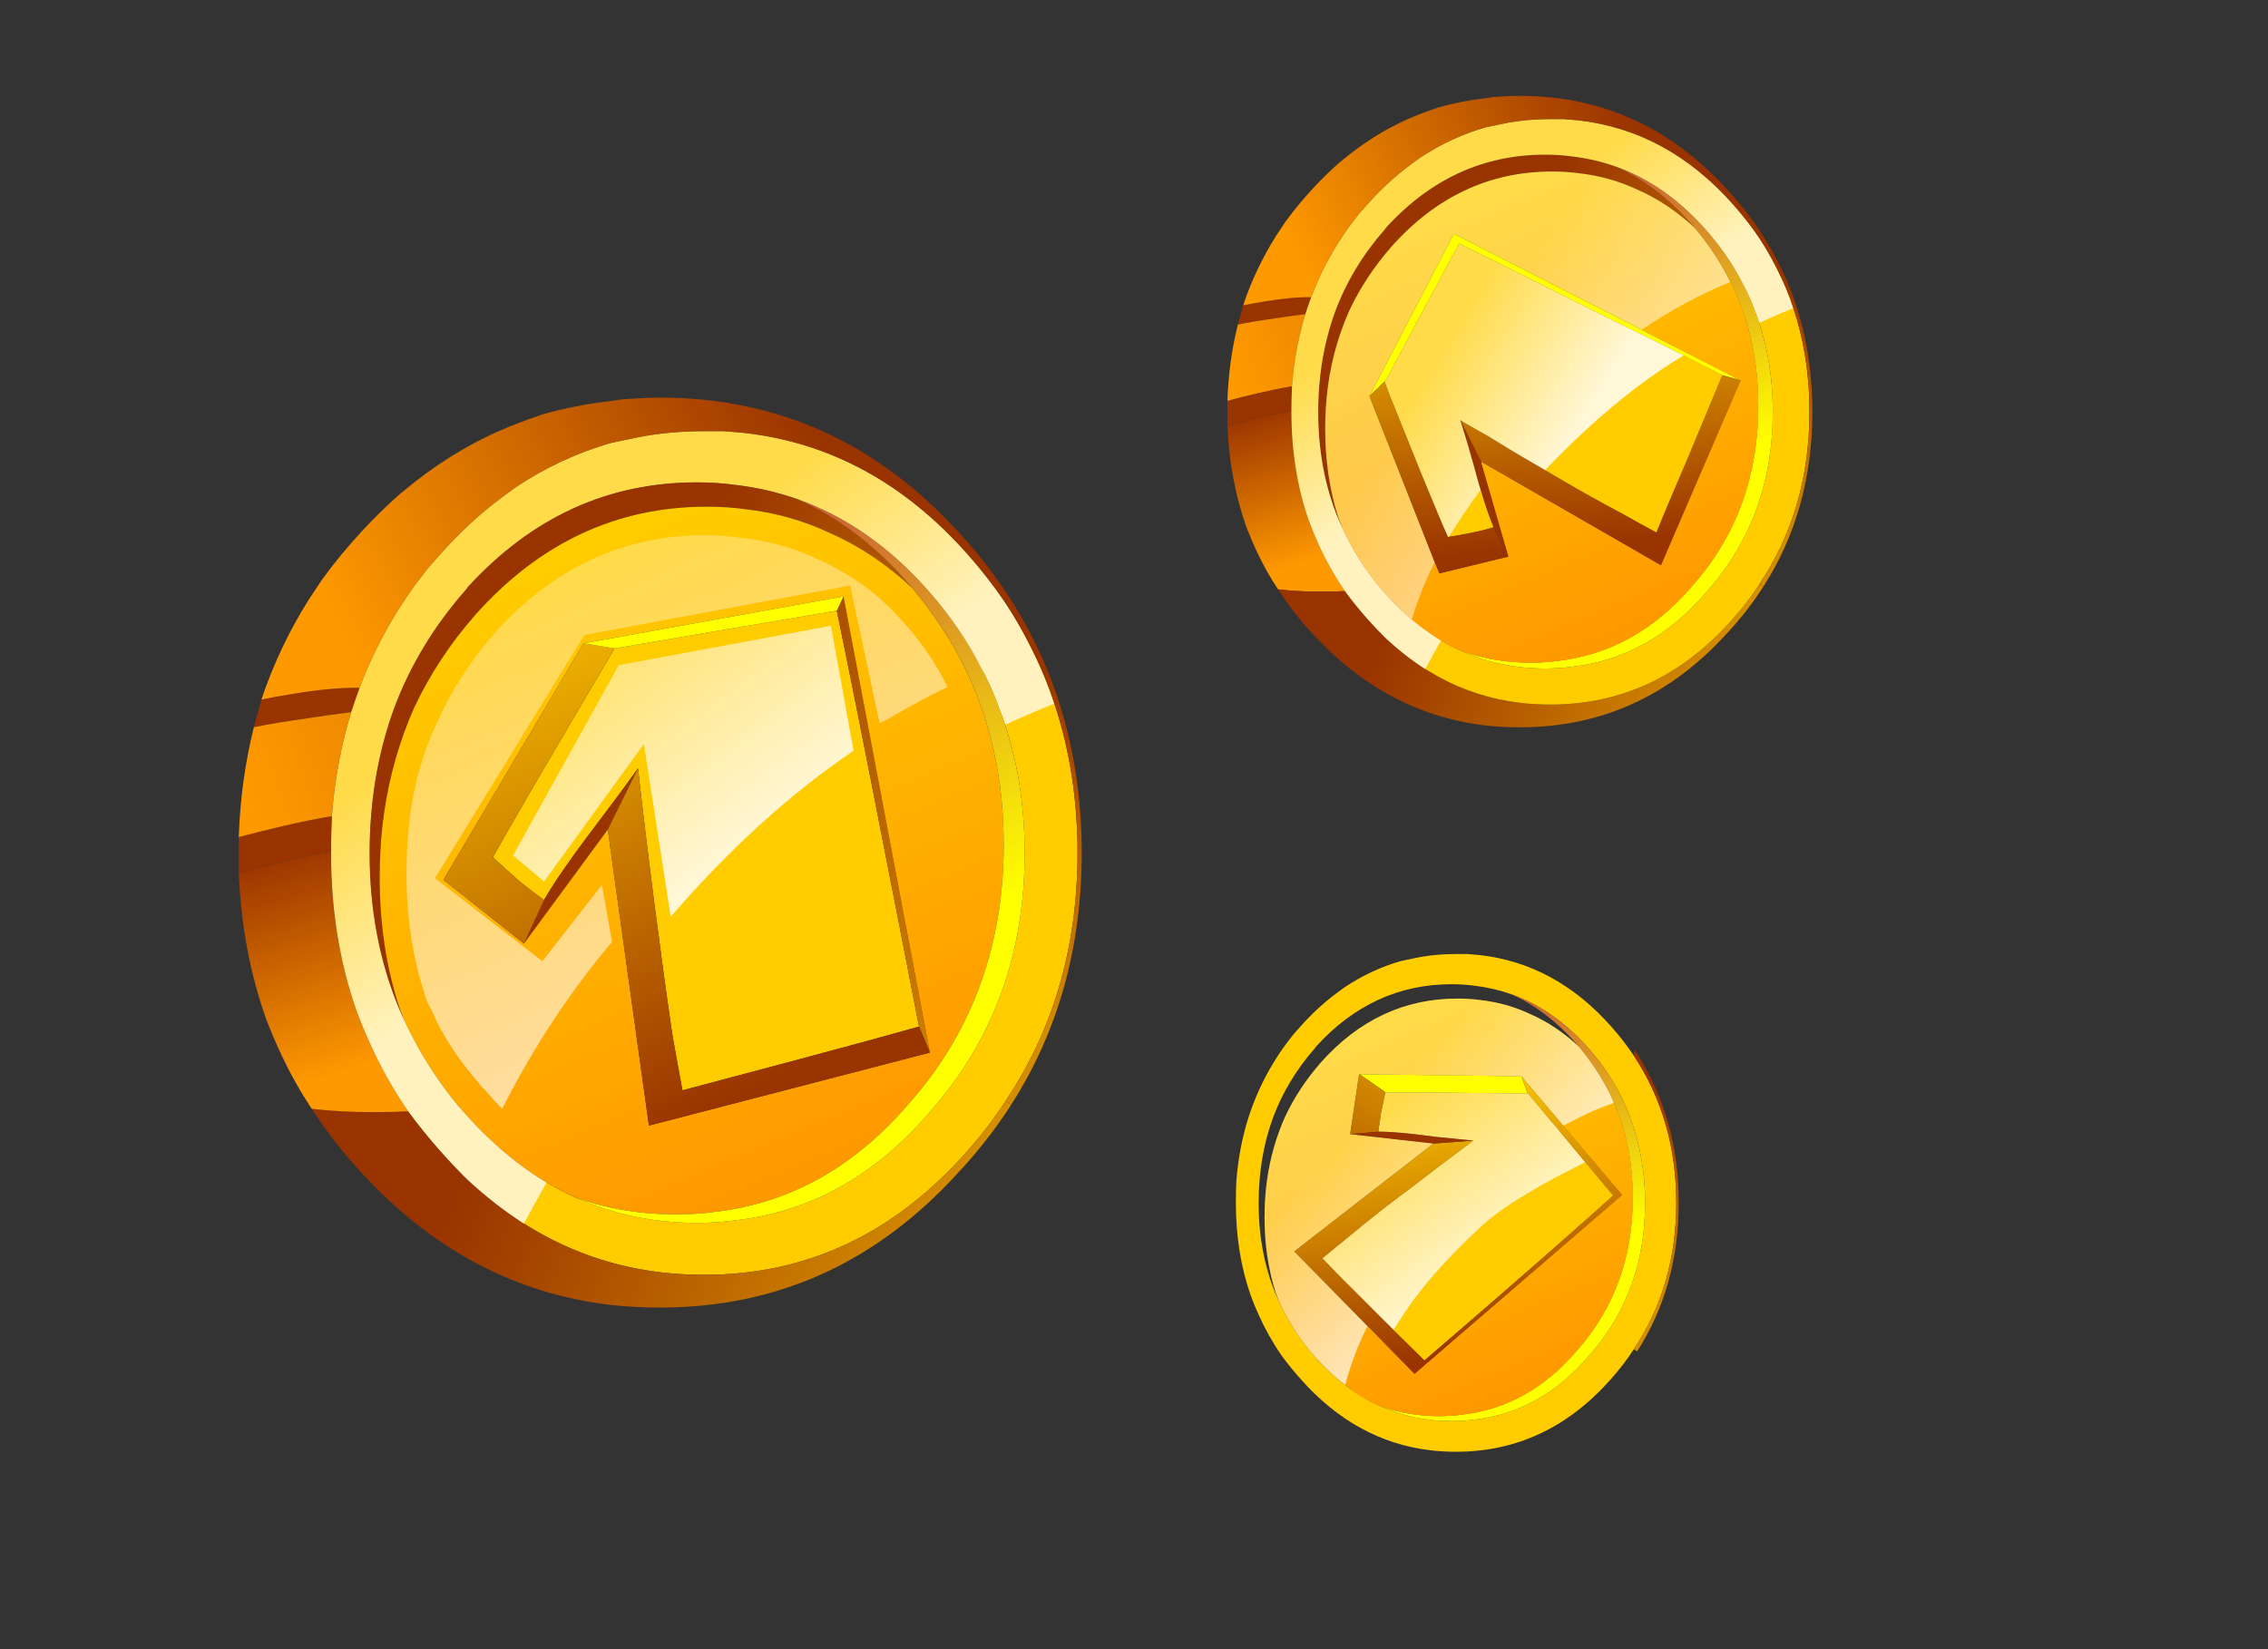 <svg height="400" preserveAspectRatio="none" viewBox="0 0 550 400" width="550" xmlns="http://www.w3.org/2000/svg" xmlns:xlink="http://www.w3.org/1999/xlink">
    <rect x="0" y="0" width="550" height="400" fill="#333333" stroke="none"/>
    <linearGradient id="lg1">
        <stop offset="0" stop-color="#930"/>
        <stop offset=".976" stop-color="#fc0"/>
    </linearGradient>
    <linearGradient id="Gradient_1" gradientUnits="userSpaceOnUse" spreadMethod="pad" x1="20.288" x2="66.112" xlink:href="#lg1" y1="27.975" y2="45.625"/>
    <linearGradient id="Gradient_2" gradientUnits="userSpaceOnUse" spreadMethod="pad" x1="19.462" x2="34.638" y1="9.713" y2="45.788">
        <stop offset="0" stop-color="#fc0"/>
        <stop offset=".992" stop-color="#f90"/>
    </linearGradient>
    <linearGradient id="Gradient_3" gradientUnits="userSpaceOnUse" spreadMethod="pad" x1="32.538" x2="17.262" xlink:href="#lg1" y1="40.462" y2="8.137"/>
    <linearGradient id="Gradient_4" gradientUnits="userSpaceOnUse" spreadMethod="pad" x1="23.788" x2="34.013" y1="11.988" y2="35.312">
        <stop offset="0" stop-color="#c63"/>
        <stop offset=".992" stop-color="#ff0"/>
    </linearGradient>
    <linearGradient id="lg2">
        <stop offset=".008" stop-color="#f90"/>
        <stop offset=".992" stop-color="#930"/>
    </linearGradient>
    <linearGradient id="Gradient_5" gradientUnits="userSpaceOnUse" spreadMethod="pad" x1="7.925" x2="36.075" xlink:href="#lg2" y1="18.562" y2="4.338"/>
    <linearGradient id="Gradient_6" gradientUnits="userSpaceOnUse" spreadMethod="pad" x1="6.1" x2="2.1" xlink:href="#lg2" y1="40.413" y2="26.988"/>
    <linearGradient id="Gradient_7" gradientUnits="userSpaceOnUse" spreadMethod="pad" x1=".85" x2="50.15" xlink:href="#lg2" y1="26.45" y2="9.15"/>
    <linearGradient id="Gradient_8" gradientUnits="userSpaceOnUse" spreadMethod="pad" x1="47.837" x2="47.962" y1="38.4" y2="15.3">
        <stop offset=".008" stop-color="#d48c00"/>
        <stop offset=".992" stop-color="#930"/>
    </linearGradient>
    <linearGradient id="lg3">
        <stop offset=".008" stop-color="#fff" stop-opacity=".286"/>
        <stop offset=".992" stop-color="#fff" stop-opacity=".749"/>
    </linearGradient>
    <linearGradient id="Gradient_9" gradientUnits="userSpaceOnUse" spreadMethod="pad" x1="19.462" x2="34.638" xlink:href="#lg3" y1="9.713" y2="45.788"/>
    <linearGradient id="Gradient_10" gradientUnits="userSpaceOnUse" spreadMethod="pad" x1="20.163" x2="28.137" xlink:href="#lg3" y1="13.525" y2="24.375"/>
    <linearGradient id="lg4">
        <stop offset=".008" stop-color="#fff" stop-opacity=".286"/>
        <stop offset=".984" stop-color="#fff" stop-opacity=".839"/>
    </linearGradient>
    <linearGradient id="Gradient_11" gradientUnits="userSpaceOnUse" spreadMethod="pad" x1="18.188" x2="30.113" xlink:href="#lg4" y1="10.838" y2="27.062"/>
    <linearGradient id="Gradient_12" gradientUnits="userSpaceOnUse" spreadMethod="pad" x1="23.575" x2="18.325" xlink:href="#lg1" y1="43.362" y2="15.137"/>
    <linearGradient id="Gradient_13" gradientUnits="userSpaceOnUse" spreadMethod="pad" x1="17.962" x2="38.337" xlink:href="#lg1" y1="37.587" y2="8.213"/>
    <linearGradient id="Gradient_14" gradientUnits="userSpaceOnUse" spreadMethod="pad" x1="22.675" x2="30.325" xlink:href="#lg1" y1="20.75" y2="69.25"/>
    <linearGradient id="Gradient_15" gradientUnits="userSpaceOnUse" spreadMethod="pad" x1="46.388" x2="58.312" xlink:href="#lg4" y1="-1.512" y2="14.713"/>
    <linearGradient id="Gradient_16" gradientUnits="userSpaceOnUse" spreadMethod="pad" x1="17.837" x2="33.663" xlink:href="#lg4" y1="19.125" y2="34.475"/>
    <linearGradient id="Gradient_17" gradientUnits="userSpaceOnUse" spreadMethod="pad" x1="33.212" x2="30.688" xlink:href="#lg1" y1="38.45" y2="11.25"/>
    <linearGradient id="Gradient_18" gradientUnits="userSpaceOnUse" spreadMethod="pad" x1="22.55" x2="64.55" xlink:href="#lg1" y1="34.212" y2="8.787"/>
    <linearGradient id="Gradient_19" gradientUnits="userSpaceOnUse" spreadMethod="pad" x1="17.45" x2="29.25" xlink:href="#lg4" y1="23.012" y2="30.188"/>
    <linearGradient id="Gradient_20" gradientUnits="userSpaceOnUse" spreadMethod="pad" x1="19.6" x2="43.5" xlink:href="#lg4" y1="21.4" y2="40.5"/>
    <g transform="matrix(4.068 0 0 4.068 57.9 96.45)">
        <g>
            <g id="S_mbolo_9_0_Layer1_0_FILL">
                <path d="m45.7 12.25q-1.001-1.489-2.25-2.9-5.656-6.396-13.35-7.25-.585-.044-1.2-.1-.557 0-1.15 0-1.35 0-2.6.15-.886.106-1.75.3-.593.113-1.2.25-3.007.858-5.7 2.65-.379.277-.75.55-1.969 1.446-3.75 3.45-.377.429-.75.85-.407.54-.8 1.05-2.049 2.846-3.25 6.05-.27.723-.5 1.45-.904 2.969-1.15 6.2-.048 1.071-.05 2.15v.05q0 5.042 1.5 9.35.374 1.016.8 1.95.964 2.153 2.3 4.1.89 1.208 1.9 2.35 5.6 6.35 13.15 7.25 1.25.15 2.6.15 9.2 0 15.7-7.4 1.264-1.418 2.25-2.95 4.3-6.407 4.3-14.8 0-8.417-4.3-14.9m-1.15 4.4q.46.945.8 1.9 1.5 3.978 1.5 8.6 0 8.85-5.4 15.15-.2.2-.35.4-4.85 5.6-11.5 6.35-1.1.15-2.3.15-3.85 0-7.2-1.5-3.6-1.609-6.6-5-.193-.218-.4-.45-1.581-1.902-2.7-4.05-.262-.481-.5-1-.199-.431-.4-.9-1.7-4.166-1.7-9.15 0-1.186.1-2.35.276-3.286 1.35-6.25 1.431-3.836 4.25-7.05.081-.091.15-.2 5.713-6.25 13.65-6.25 1.2 0 2.3.15 1.938.233 3.7.85 4.363 1.553 7.8 5.45 2.119 2.396 3.45 5.15m-21.55-1.8q-.35.05-.6.1-6.05 10.25-7.25 12.45.7.65 1.6 1.45.8.65 1.45 1.1.95-1.65 3.2-4.6 1.55-2.05 2.4-3.25.4 3.6 1 8.25.574 4.432 1.05 7.65.328 1.851.6 3.3 2.05-.55 6.95-1.85 4.5-1.2 7.15-1.95-1.067-5.522-1.95-10-1.949-10-2.95-14.8-8 1.35-12.65 2.15z" fill="#fc0"/>
                <path d="m35.2 8.05q2.649 1.156 4.95 3.3-.141-.168-.3-.35-2.934-3.328-6.55-4.95-1.762-.617-3.7-.85-1.1-.15-2.3-.15-7.937 0-13.65 6.25-.069.109-.15.2-2.819 3.214-4.25 7.05-1.074 2.964-1.35 6.25-.1 1.164-.1 2.35 0 4.984 1.7 9.15.201.469.4.9-.166-.437-.35-.9-1.15-3.57-1.15-7.7 0-1.925.25-3.75.472-3.351 1.8-6.35 1.387-2.969 3.65-5.55 5.75-6.45 13.8-6.45 1.2 0 2.3.15 2.65.3 5 1.4m-17 21.9-1.2 2.6 5-6.8 1.8-3.65q-.85 1.2-2.4 3.25-2.25 2.95-3.2 4.6m22.35 7.55.65 1.55-5.15-27.2-.4.85q1.001 4.8 2.95 14.8.883 4.478 1.95 10m-37.25-19.85q-1.11.176-1.95.35-.234.827-.45 1.65 1.281-.269 3.3-.55 1.267-.195 2.5-.35.23-.727.5-1.45-1.657-.024-3.9.35m2.2 9.45q.002-1.079.05-2.15-1.297.217-2.95.6-1.508.353-2.6.65 0 .473 0 .95 0 .621 0 1.2.681-.171 1.5-.4 2.368-.625 4-.85m40.2 14.85q-.986 1.532-2.25 2.95-6.5 7.4-15.7 7.4-1.35 0-2.6-.15-7.55-.9-13.15-7.25-1.01-1.142-1.9-2.35-1.0.05-2.05.05-2.035 0-3.7-.2 1.302 2.025 3 3.85 6.3 6.85 14.85 7.85 1.4.15 2.95.15 10.4 0 17.7-8 1.823-1.946 3.2-4.1-.169-.1-.35-.2z" fill="url(#Gradient_1)"/>
                <path d="m45.6 26.65q0-5.8-2.3-10.5-1.248-2.542-3.15-4.8-2.301-2.144-4.95-3.3-2.35-1.1-5-1.4-1.1-.15-2.3-.15-8.05 0-13.8 6.45-2.263 2.581-3.65 5.55-1.328 2.999-1.8 6.35-.25 1.825-.25 3.75 0 4.13 1.15 7.7.184.463.35.9.238.519.5 1 1.119 2.148 2.7 4.05.207.232.4.45 3 3.391 6.6 5 2.813 1 5.95 1 1.2 0 2.3-.15 6.65-.75 11.5-6.35.15-.2.35-.4 5.4-6.3 5.4-15.15m-25.05-12 15.5-2.8 5.15 27.2-16.75 4.35-2.45-17.65-5 6.8-4.8-3.8z" fill="url(#Gradient_2)"/>
                <path d="m41.2 39.05-.65-1.55q-2.65.75-7.15 1.95-4.9 1.3-6.95 1.85-.272-1.449-.6-3.3-.476-3.218-1.05-7.65-.6-4.65-1-8.25l-1.8 3.65 2.45 17.65zm-18.8-24.1-1.85-.3-8.35 14.1 4.8 3.8 1.2-2.6q-.65-.45-1.45-1.1-.9-.8-1.6-1.45 1.2-2.2 7.25-12.45z" fill="url(#Gradient_3)"/>
                <path d="m20.55 14.65 1.85.3q.25-.05.6-.1 4.65-.8 12.65-2.15l.4-.85z" fill="#ff0"/>
                <path d="m45.35 18.55q-.34-.955-.8-1.9-1.331-2.754-3.45-5.15-3.437-3.897-7.8-5.45 3.616 1.622 6.55 4.95.159.182.3.35 1.902 2.258 3.15 4.8 2.3 4.7 2.3 10.5 0 8.85-5.4 15.15-.2.2-.35.4-4.85 5.6-11.5 6.35-1.1.15-2.3.15-3.137 0-5.95-1 3.35 1.5 7.2 1.5 1.2 0 2.3-.15 6.65-.75 11.5-6.35.15-.2.35-.4 5.4-6.3 5.4-15.15 0-4.622-1.5-8.6z" fill="url(#Gradient_4)"/>
                <path d="m45.7 12.25q.057-.261.1-.55-1.282-1.958-2.95-3.75-7.3-7.95-17.7-7.95-.093 0-.2 0-.645.006-1.3.05-.385.026-.8.05-.321.053-.65.1-2.117.235-4.1.8-.834.282-1.65.6-3.208 1.251-6.05 3.5-.393.322-.8.65-1.159 1.023-2.25 2.2-1.286 1.391-2.35 2.85-.416.621-.8 1.2-1.791 2.84-2.85 6 .84-.174 1.95-.35 2.243-.374 3.9-.35 1.201-3.204 3.25-6.05.393-.51.8-1.05.373-.421.75-.85 1.781-2.004 3.75-3.45.371-.273.75-.55 2.693-1.792 5.7-2.65.607-.137 1.2-.25.864-.194 1.75-.3 1.25-.15 2.6-.15.593 0 1.15 0 .615.056 1.2.1 7.694.854 13.35 7.25 1.249 1.411 2.25 2.9z" fill="url(#Gradient_5)"/>
                <path d="m5.5 27.15v-.05q-1.632.225-4 .85-.819.229-1.5.4.196 4.681 1.65 8.75.423 1.085.9 2.1.79 1.679 1.8 3.2 1.665.2 3.7.2 1.05 0 2.05-.05-1.336-1.947-2.3-4.1-.426-.934-.8-1.95-1.5-4.308-1.5-9.35z" fill="url(#Gradient_6)"/>
                <path d="m6.7 18.75q-1.233.155-2.5.35-2.019.281-3.3.55-.783 3.132-.9 6.55 1.092-.297 2.6-.65 1.653-.383 2.95-.6.246-3.231 1.15-6.2z" fill="url(#Gradient_7)"/>
                <path d="m45.8 11.7q-.043.289-.1.55 4.3 6.483 4.3 14.9 0 8.393-4.3 14.8.181.1.35.2 4.2-6.56 4.2-15 0-8.715-4.45-15.45z" fill="url(#Gradient_8)"/>
            </g>
        </g>
        <g>
            <g id="S_mbolo_9_0_Layer0_0_FILL">
                <path d="m37.05 11.05q-.337-.211-.7-.45-.993-.611-1.9-1-2.15-1-4.55-1.25-1-.15-2.1-.15-7.35 0-12.6 5.9-2.05 2.35-3.3 5.1-1.3 2.7-1.7 5.8-.2 1.65-.2 3.4 0 3.8 1.05 7.05.1.4.3.8.25.45.45.95 1 1.95 2.5 3.65.15.25.35.4.52.607 1.05 1.15 2.819-5.54 6.55-9.95l-.6-3.4-3.55 4.55-6.4-4.95 8.9-14.5 15.85-2.95 1.75 8.2q.316-.135.6-.3 2.07-1.201 3.45-1.85-.993-1.995-2.4-3.6-1.364-1.595-2.8-2.6z" fill="url(#Gradient_9)"/>
                <path d="m45.7 12.25q-1.001-1.489-2.25-2.9-5.656-6.396-13.35-7.25-.585-.044-1.2-.1-.557 0-1.15 0-1.35 0-2.6.15-.886.106-1.75.3-.593.113-1.2.25-3.007.858-5.7 2.65-.379.277-.75.55-1.969 1.446-3.75 3.45-.377.429-.75.85-.407.54-.8 1.05-2.049 2.846-3.25 6.05-.27.723-.5 1.45-.904 2.969-1.15 6.2-.048 1.071-.05 2.15v.05q0 5.042 1.5 9.35.374 1.016.8 1.95.964 2.153 2.3 4.1.89 1.208 1.9 2.35.822.932 1.65 1.75 1.632 1.498 3.35 2.6.605-1.145 1.35-2.45-1.833-1.098-3.5-2.7-.696-.66-1.35-1.4-.193-.218-.4-.45-1.581-1.902-2.7-4.05-.262-.481-.5-1-.199-.431-.4-.9-1.7-4.166-1.7-9.15 0-1.186.1-2.35.276-3.286 1.35-6.25 1.431-3.836 4.25-7.05.081-.091.15-.2 5.713-6.25 13.65-6.25 1.2 0 2.3.15 1.938.233 3.7.85 4.363 1.553 7.8 5.45 1.951 2.205 3.2 4.7.144.231.25.45.46.945.8 1.9.2.495.35.95 1.463-.678 2.9-1.25-.531-1.659-1.35-3.25-.667-1.399-1.55-2.75z" fill="url(#Gradient_10)"/>
                <path d="m36.65 21.05-1.35-7.45-12.65 2.35-6.3 11.35 1.85 1.55 5.95-8.2 1.6 10.3q5.206-6.037 10.9-9.9z" fill="url(#Gradient_11)"/>
            </g>
        </g>
    </g>
    <g transform="matrix(2.4 0 0 2.4 286.5 226.6)">
        <g>
            <g id="Copia_de_S_mbolo_9_0_Layer1_0_FILL">
                <path d="m5.5 27.15v-.05q-1.632.225-4 .85-.819.229-1.5.4.196 4.681 1.65 8.75.423 1.085.9 2.1.79 1.679 1.8 3.2 1.665.2 3.7.2 1.05 0 2.05-.05-1.336-1.947-2.3-4.1-.426-.934-.8-1.95-1.5-4.308-1.5-9.35z" fill="url(#Gradient_6)"/>
                <path d="m5.5 27.1q.002-1.079.05-2.15-1.297.217-2.95.6-1.508.353-2.6.65 0 .473 0 .95 0 .621 0 1.2.681-.171 1.5-.4 2.368-.625 4-.85m-1.3-8q1.267-.195 2.5-.35.23-.727.5-1.45-1.657-.024-3.9.35-1.11.176-1.95.35-.234.827-.45 1.65 1.281-.269 3.3-.55m41.85 23.05q-.169-.1-.35-.2-.986 1.532-2.25 2.95-6.5 7.4-15.7 7.4-1.35 0-2.6-.15-7.55-.9-13.15-7.25-1.01-1.142-1.9-2.35-1.0.05-2.05.05-2.035 0-3.7-.2 1.302 2.025 3 3.85 6.3 6.85 14.85 7.85 1.4.15 2.95.15 10.4 0 17.7-8 1.823-1.946 3.2-4.1m-5.9-30.8q-.141-.168-.3-.35-2.934-3.328-6.55-4.95-1.762-.617-3.7-.85-1.1-.15-2.3-.15-7.937 0-13.65 6.25-.069.109-.15.2-2.819 3.214-4.25 7.05-1.074 2.964-1.35 6.25-.1 1.164-.1 2.35 0 4.984 1.7 9.15.201.469.4.9-.166-.437-.35-.9-1.15-3.57-1.15-7.7 0-1.925.25-3.75.472-3.351 1.8-6.35 1.387-2.969 3.65-5.55 5.75-6.45 13.8-6.45 1.2 0 2.3.15 2.65.3 5 1.4 2.649 1.156 4.95 3.3z" fill="url(#Gradient_1)"/>
                <path d="m6.7 18.75q-1.233.155-2.5.35-2.019.281-3.3.55-.783 3.132-.9 6.55 1.092-.297 2.6-.65 1.653-.383 2.95-.6.246-3.231 1.15-6.2z" fill="url(#Gradient_7)"/>
                <path d="m45.7 12.25q-1.001-1.489-2.25-2.9-5.656-6.396-13.35-7.25-.585-.044-1.2-.1-.557 0-1.15 0-1.35 0-2.6.15-.886.106-1.75.3-.593.113-1.2.25-3.007.858-5.7 2.65-.379.277-.75.55-1.969 1.446-3.75 3.45-.377.429-.75.85-.407.54-.8 1.05-2.049 2.846-3.25 6.05-.27.723-.5 1.45-.904 2.969-1.15 6.2-.048 1.071-.05 2.15v.05q0 5.042 1.5 9.35.374 1.016.8 1.95.964 2.153 2.3 4.1.89 1.208 1.9 2.35 5.6 6.35 13.15 7.25 1.25.15 2.6.15 9.2 0 15.7-7.4 1.264-1.418 2.25-2.95 4.3-6.407 4.3-14.8 0-8.417-4.3-14.9m-4.6-.75q2.119 2.396 3.45 5.15.46.945.8 1.9 1.5 3.978 1.5 8.6 0 8.85-5.4 15.15-.2.2-.35.4-4.85 5.6-11.5 6.35-1.1.15-2.3.15-3.85 0-7.2-1.5-3.6-1.609-6.6-5-.193-.218-.4-.45-1.581-1.902-2.7-4.05-.262-.481-.5-1-.199-.431-.4-.9-1.7-4.166-1.7-9.15 0-1.186.1-2.35.276-3.286 1.35-6.25 1.431-3.836 4.25-7.05.081-.091.15-.2 5.713-6.25 13.65-6.25 1.2 0 2.3.15 1.938.233 3.7.85 4.363 1.553 7.8 5.45m-20.45 4.5h-.05q-.2 1-.45 2.15-.15 1-.25 1.8 1.95 0 5.6.5 2.55.25 4 .4-2.9 2.15-6.65 5.05-.381.285-.75.55-.739.579-1.45 1.1-2.171 1.692-3.9 3.15-.534.439-1.05.85-.77.643-1.45 1.2 1.45 1.55 5.05 5.1 3.156 3.156 5.05 5 .115.117.2.2 4.25-3.65 7.7-6.65 4.238-3.688 7.25-6.35 2.459-2.166 4.1-3.65-3.622-4.361-6.2-7.45-1.095-1.317-2-2.4-.2-.3-.4-.45-11.736-.149-14.35-.1z" fill="#fc0"/>
                <path d="m45.6 26.65q0-5.8-2.3-10.5-1.248-2.542-3.15-4.8-2.301-2.144-4.95-3.3-2.35-1.1-5-1.4-1.1-.15-2.3-.15-8.05 0-13.8 6.45-2.263 2.581-3.65 5.55-1.328 2.999-1.8 6.35-.25 1.825-.25 3.75 0 4.13 1.15 7.7.184.463.35.9.238.519.5 1 1.119 2.148 2.7 4.05.207.232.4.45 3 3.391 6.6 5 2.813 1 5.95 1 1.2 0 2.3-.15 6.65-.75 11.5-6.35.15-.2.35-.4 5.4-6.3 5.4-15.15m-27.65-12.5h.05l16.35.2 10.2 12-21 18.1-12.15-12.4 14.05-10.9-8.4-.95z" fill="url(#Gradient_2)"/>
                <path d="m35 16.1-.65-1.75-16.35-.2 2.65 1.85q2.614-.049 14.35.1z" fill="#ff0"/>
                <path d="m29.5 20.85-4.05.3-14.05 10.9 12.15 12.4 21-18.1-10.2-12 .65 1.75q.2.15.4.45.905 1.083 2 2.4 2.578 3.089 6.2 7.45-1.641 1.484-4.1 3.65-3.012 2.662-7.25 6.35-3.45 3-7.7 6.65-.085-.083-.2-.2-1.894-1.844-5.05-5-3.6-3.55-5.05-5.1.68-.557 1.45-1.2.516-.411 1.05-.85 1.729-1.458 3.9-3.15.711-.521 1.45-1.1.369-.265.75-.55 3.75-2.9 6.65-5.05z" fill="url(#Gradient_12)"/>
                <path d="m20.6 16h.05l-2.65-1.85h-.05l-.9 6.05 2.85-.25q.1-.8.25-1.8.25-1.15.45-2.15z" fill="url(#Gradient_13)"/>
                <path d="m29.5 20.85q-1.45-.15-4-.4-3.65-.5-5.6-.5l-2.85.25 8.4.95z" fill="url(#Gradient_14)"/>
                <path d="m44.55 16.65q-1.331-2.754-3.45-5.15-3.437-3.897-7.8-5.45 3.616 1.622 6.55 4.95.159.182.3.35 1.902 2.258 3.15 4.8 2.3 4.7 2.3 10.5 0 8.85-5.4 15.15-.2.2-.35.4-4.85 5.6-11.5 6.35-1.1.15-2.3.15-3.137 0-5.95-1 3.35 1.5 7.2 1.5 1.2 0 2.3-.15 6.65-.75 11.5-6.35.15-.2.35-.4 5.4-6.3 5.4-15.15 0-4.622-1.5-8.6-.34-.955-.8-1.9z" fill="url(#Gradient_4)"/>
                <path d="m45.8 11.7q-.043.289-.1.55 4.3 6.483 4.3 14.9 0 8.393-4.3 14.8.181.1.35.2 4.2-6.56 4.2-15 0-8.715-4.45-15.45z" fill="url(#Gradient_8)"/>
                <path d="m45.7 12.25q.057-.261.1-.55-1.282-1.958-2.95-3.75-7.3-7.95-17.7-7.95-.093 0-.2 0-.645.006-1.3.05-.385.026-.8.05-.321.053-.65.1-2.117.235-4.1.8-.834.282-1.65.6-3.208 1.251-6.05 3.5-.393.322-.8.65-1.159 1.023-2.25 2.2-1.286 1.391-2.35 2.85-.416.621-.8 1.2-1.791 2.84-2.85 6 .84-.174 1.95-.35 2.243-.374 3.9-.35 1.201-3.204 3.25-6.05.393-.51.8-1.05.373-.421.75-.85 1.781-2.004 3.75-3.45.371-.273.75-.55 2.693-1.792 5.7-2.65.607-.137 1.2-.25.864-.194 1.75-.3 1.25-.15 2.6-.15.593 0 1.15 0 .615.056 1.2.1 7.694.854 13.35 7.25 1.249 1.411 2.25 2.9z" fill="url(#Gradient_5)"/>
            </g>
        </g>
        <g>
            <g id="Copia_de_S_mbolo_9_0_Layer0_0_FILL">
                <path d="m25.5 20.45q2.55.25 4 .4-2.9 2.15-6.65 5.05-.381.285-.75.55-.739.579-1.45 1.1-2.171 1.692-3.9 3.15-.534.439-1.05.85-.77.643-1.45 1.2 1.317 1.408 4.4 4.45.32.324.65.65.157.157.3.3 1.007 1.007 1.85 1.85 1.049-1.704 2.1-3.15 2.65-3.55 6.9-7.45 2.15-2 7.35-4.8 1.611-.851 3-1.55-1.413-1.721-2.65-3.2-.054-.065-.1-.15-.333-.37-.65-.75-1.095-1.317-2-2.4-.2-.3-.4-.45-11.736-.149-14.35-.1h-.05q-.2 1-.45 2.15-.15 1-.25 1.8 1.95 0 5.6.5z" fill="url(#Gradient_15)"/>
                <path d="m43.6 26.4q-1.477-1.778-2.8-3.35-1.389.699-3 1.55-5.2 2.8-7.35 4.8-4.25 3.9-6.9 7.45-1.051 1.446-2.1 3.15 1.719 1.701 2.9 2.85.115.117.2.2 4.25-3.65 7.7-6.65 4.238-3.688 7.25-6.35 2.459-2.166 4.1-3.65z" fill="#fc0"/>
                <path d="m45.6 26.65q0-5.251-1.9-9.6-2.456.828-5.1 2.3l5.95 7-21 18.1-4.75-4.85q-1.474 2.97-2.25 5.95.883.694 1.8 1.25.878.521 1.75.9 2.813 1 5.95 1 1.2 0 2.3-.15 6.65-.75 11.5-6.35.15-.2.35-.4 5.4-6.3 5.4-15.15z" fill="url(#Gradient_2)"/>
                <path d="m43.7 17.05q-.182-.455-.4-.9-1.248-2.542-3.15-4.8-2.301-2.144-4.95-3.3-2.35-1.1-5-1.4-1.1-.15-2.3-.15-8.05 0-13.8 6.45-2.263 2.581-3.65 5.55-1.328 2.999-1.8 6.35-.25 1.825-.25 3.75 0 4.13 1.15 7.7.184.463.35.9.238.519.5 1 1.119 2.148 2.7 4.05.207.232.4.45.654.74 1.35 1.4.822.79 1.7 1.45.776-2.98 2.25-5.95l-7.4-7.55 14.05-10.9-8.4-.95.9-6.05 16.4.2 4.25 5q2.644-1.472 5.1-2.3z" fill="url(#Gradient_16)"/>
                <path d="m45.7 12.25q-1.001-1.489-2.25-2.9-5.656-6.396-13.35-7.25-.585-.044-1.2-.1-.557 0-1.15 0-1.35 0-2.6.15-.886.106-1.75.3-.593.113-1.2.25-3.007.858-5.7 2.65-.379.277-.75.55-1.969 1.446-3.75 3.45-.377.429-.75.85-.407.54-.8 1.05-2.049 2.846-3.25 6.05-.27.723-.5 1.45-.904 2.969-1.15 6.2-.048 1.071-.05 2.15v.05q0 5.042 1.5 9.35.374 1.016.8 1.95.964 2.153 2.3 4.1.89 1.208 1.9 2.35.822.932 1.65 1.75 1.632 1.498 3.35 2.6.605-1.145 1.35-2.45-.917-.556-1.8-1.25-.878-.66-1.7-1.45-.696-.66-1.35-1.4-.193-.218-.4-.45-1.581-1.902-2.7-4.05-.262-.481-.5-1-.199-.431-.4-.9-1.7-4.166-1.7-9.15 0-1.186.1-2.35.276-3.286 1.35-6.25 1.431-3.836 4.25-7.05.081-.091.15-.2 5.713-6.25 13.65-6.25 1.2 0 2.3.15 1.938.233 3.7.85 4.363 1.553 7.8 5.45 1.951 2.205 3.2 4.7.144.231.25.45.029.059.05.1.433.906.75 1.8.2.495.35.95 1.463-.678 2.9-1.25-.335-1.065-.8-2.15-.245-.539-.55-1.1-.667-1.399-1.55-2.75z" fill="url(#Gradient_10)"/>
            </g>
        </g>
    </g>
    <g transform="matrix(2.823 0 0 2.823 297.65 23.25)">
        <g>
            <g id="Copia_de_S_mbolo_9_2_0_Layer1_0_FILL">
                <path d="m5.5 27.15v-.05q-1.632.225-4 .85-.819.229-1.5.4.196 4.681 1.65 8.75.423 1.085.9 2.1.79 1.679 1.8 3.2 1.665.2 3.7.2 1.05 0 2.05-.05-1.336-1.947-2.3-4.1-.426-.934-.8-1.95-1.5-4.308-1.5-9.35z" fill="url(#Gradient_6)"/>
                <path d="m5.5 27.1q.002-1.079.05-2.15-1.297.217-2.95.6-1.508.353-2.6.65 0 .473 0 .95 0 .621 0 1.2.681-.171 1.5-.4 2.368-.625 4-.85m-1.3-8q1.267-.195 2.5-.35.23-.727.5-1.45-1.657-.024-3.9.35-1.11.176-1.95.35-.234.827-.45 1.65 1.281-.269 3.3-.55m41.85 23.05q-.169-.1-.35-.2-.986 1.532-2.25 2.95-6.5 7.4-15.7 7.4-1.35 0-2.6-.15-7.55-.9-13.15-7.25-1.01-1.142-1.9-2.35-1.0.05-2.05.05-2.035 0-3.7-.2 1.302 2.025 3 3.85 6.3 6.85 14.85 7.85 1.4.15 2.95.15 10.4 0 17.7-8 1.823-1.946 3.2-4.1m-5.9-30.8q-.141-.168-.3-.35-2.934-3.328-6.55-4.95-1.762-.617-3.7-.85-1.1-.15-2.3-.15-7.937 0-13.65 6.25-.069.109-.15.2-2.819 3.214-4.25 7.05-1.074 2.964-1.35 6.25-.1 1.164-.1 2.35 0 4.984 1.7 9.15.201.469.4.9-.166-.437-.35-.9-1.15-3.57-1.15-7.7 0-1.925.25-3.75.472-3.351 1.8-6.35 1.387-2.969 3.65-5.55 5.75-6.45 13.8-6.45 1.2 0 2.3.15 2.65.3 5 1.4 2.649 1.156 4.95 3.3z" fill="url(#Gradient_1)"/>
                <path d="m6.7 18.75q-1.233.155-2.5.35-2.019.281-3.3.55-.783 3.132-.9 6.55 1.092-.297 2.6-.65 1.653-.383 2.95-.6.246-3.231 1.15-6.2z" fill="url(#Gradient_7)"/>
                <path d="m45.7 12.25q-1.001-1.489-2.25-2.9-5.656-6.396-13.35-7.25-.585-.044-1.2-.1-.557 0-1.15 0-1.35 0-2.6.15-.886.106-1.75.3-.593.113-1.2.25-3.007.858-5.7 2.65-.379.277-.75.55-1.969 1.446-3.75 3.45-.377.429-.75.85-.407.54-.8 1.05-2.049 2.846-3.25 6.05-.27.723-.5 1.45-.904 2.969-1.15 6.2-.048 1.071-.05 2.15v.05q0 5.042 1.5 9.35.374 1.016.8 1.95.964 2.153 2.3 4.1.89 1.208 1.9 2.35 5.6 6.35 13.15 7.25 1.25.15 2.6.15 9.2 0 15.7-7.4 1.264-1.418 2.25-2.95 4.3-6.407 4.3-14.8 0-8.417-4.3-14.9m-4.6-.75q2.119 2.396 3.45 5.15.46.945.8 1.9 1.5 3.978 1.5 8.6 0 8.85-5.4 15.15-.2.2-.35.4-4.85 5.6-11.5 6.35-1.1.15-2.3.15-3.85 0-7.2-1.5-3.6-1.609-6.6-5-.193-.218-.4-.45-1.581-1.902-2.7-4.05-.262-.481-.5-1-.199-.431-.4-.9-1.7-4.166-1.7-9.15 0-1.186.1-2.35.276-3.286 1.35-6.25 1.431-3.836 4.25-7.05.081-.091.15-.2 5.713-6.25 13.65-6.25 1.2 0 2.3.15 1.938.233 3.7.85 4.363 1.553 7.8 5.45m-3.2 10.15q-2.366-1.159-4.5-2.2-6.366-3.218-10.45-5.25-1.728-.854-3.05-1.5-3.85 7.15-6.05 11.3-.2.3-.35.55.245.615.45 1.2 1.543 3.799 2.6 6.45 1.786 4.354 2.4 5.7.95-.15 2.1-.4 1-.2 1.8-.45-.75-1.75-1.7-5.35-.591-2.111-1-3.4-.08-.24-.15-.45.157.094.3.2 1.053.605 2.2 1.25 2.155 1.31 4.7 2.8 3.8 2.25 6.75 3.8 1.6.9 2.9 1.6.8-2 2.8-6.65 1.8-4.3 2.85-6.85-2.397-1.222-4.6-2.35z" fill="#fc0"/>
                <path d="m45.6 26.65q0-5.8-2.3-10.5-1.248-2.542-3.15-4.8-2.301-2.144-4.95-3.3-2.35-1.1-5-1.4-1.1-.15-2.3-.15-8.05 0-13.8 6.45-2.263 2.581-3.65 5.55-1.328 2.999-1.8 6.35-.25 1.825-.25 3.75 0 4.13 1.15 7.7.184.463.35.9.238.519.5 1 1.119 2.148 2.7 4.05.207.232.4.45 3 3.391 6.6 5 2.813 1 5.95 1 1.2 0 2.3-.15 6.65-.75 11.5-6.35.15-.2.35-.4 5.4-6.3 5.4-15.15m-27.4 14.4-6-15.25 7.25-13.95 24.65 12.6-6.85 15.9-15.45-8.9 2.35 8.15z" fill="url(#Gradient_2)"/>
                <path d="m42.5 24 1.6.45-24.65-12.6-7.25 13.95 1.3-1.25q.15-.25.35-.55 2.2-4.15 6.05-11.3 1.322.646 3.05 1.5 4.084 2.032 10.45 5.25 2.134 1.041 4.5 2.2 2.203 1.128 4.6 2.35z" fill="#ff0"/>
                <path d="m44.1 24.45-1.6-.45q-1.05 2.55-2.85 6.85-2 4.65-2.8 6.65-1.3-.7-2.9-1.6-2.95-1.55-6.75-3.8-2.545-1.49-4.7-2.8-1.147-.645-2.2-1.25-.143-.106-.3-.2l1.8 3.6 15.45 8.9zm-27.55 7.75q-1.057-2.651-2.6-6.45-.205-.585-.45-1.2l-1.3 1.25 6 15.25 5.95-1.45-1.3-2.55q-.8.25-1.8.45-1.15.25-2.1.4-.614-1.346-2.4-5.7z" fill="url(#Gradient_17)"/>
                <path d="m20 27.85q.07.21.15.45.409 1.289 1 3.4.95 3.6 1.7 5.35l1.3 2.55-2.35-8.15z" fill="url(#Gradient_18)"/>
                <path d="m44.55 16.65q-1.331-2.754-3.45-5.15-3.437-3.897-7.8-5.45 3.616 1.622 6.55 4.95.159.182.3.35 1.902 2.258 3.15 4.8 2.3 4.7 2.3 10.5 0 8.85-5.4 15.15-.2.2-.35.4-4.85 5.6-11.5 6.35-1.1.15-2.3.15-3.137 0-5.95-1 3.35 1.5 7.2 1.5 1.2 0 2.3-.15 6.65-.75 11.5-6.35.15-.2.35-.4 5.4-6.3 5.4-15.15 0-4.622-1.5-8.6-.34-.955-.8-1.9z" fill="url(#Gradient_4)"/>
                <path d="m45.8 11.7q-.043.289-.1.55 4.3 6.483 4.3 14.9 0 8.393-4.3 14.8.181.1.35.2 4.2-6.56 4.2-15 0-8.715-4.45-15.45z" fill="url(#Gradient_8)"/>
                <path d="m45.7 12.25q.057-.261.1-.55-1.282-1.958-2.95-3.75-7.3-7.95-17.7-7.95-.093 0-.2 0-.645.006-1.3.05-.385.026-.8.05-.321.053-.65.1-2.117.235-4.1.8-.834.282-1.65.6-3.208 1.251-6.05 3.5-.393.322-.8.65-1.159 1.023-2.25 2.2-1.286 1.391-2.35 2.85-.416.621-.8 1.2-1.791 2.84-2.85 6 .84-.174 1.95-.35 2.243-.374 3.9-.35 1.201-3.204 3.25-6.05.393-.51.8-1.05.373-.421.75-.85 1.781-2.004 3.75-3.45.371-.273.75-.55 2.693-1.792 5.7-2.65.607-.137 1.2-.25.864-.194 1.75-.3 1.25-.15 2.6-.15.593 0 1.15 0 .615.056 1.2.1 7.694.854 13.35 7.25 1.249 1.411 2.25 2.9z" fill="url(#Gradient_5)"/>
            </g>
        </g>
        <g>
            <g id="Copia_de_S_mbolo_9_2_0_Layer0_0_FILL">
                <path d="m22.85 37.05q-.501-1.169-1.1-3.2-1.513 2.071-2.7 4 .92-.115 2-.35 1-.2 1.8-.45m7.95-8.35q-1.918 1.764-3.5 3.45 3.744 2.223 6.65 3.75 1.6.9 2.9 1.6.8-2 2.8-6.65 1.8-4.3 2.85-6.85-1.708-.871-3.3-1.7-4.067 2.419-8.4 6.4z" fill="#fc0"/>
                <path d="m39.2 22.3q-.649-.308-1.3-.65-1.337-.65-2.65-1.3-.932-.452-1.85-.9-6.366-3.218-10.45-5.25-1.728-.854-3.05-1.5-3.85 7.15-6.05 11.3-.2.3-.35.55.245.615.45 1.2 1.543 3.799 2.6 6.45 1.786 4.354 2.4 5.7.058-.009.1-.05 1.187-1.929 2.7-4-.285-.954-.6-2.15-.591-2.111-1-3.4-.08-.24-.15-.45.157.094.3.2 1.053.605 2.2 1.25.944.588 1.95 1.2 1.32.763 2.75 1.6.056.033.1.05 1.582-1.686 3.5-3.45 4.333-3.981 8.4-6.4z" fill="url(#Gradient_19)"/>
                <path d="m40.15 11.35q-2.301-2.144-4.95-3.3-2.35-1.1-5-1.4-1.1-.15-2.3-.15-8.05 0-13.8 6.45-2.263 2.581-3.65 5.55-1.328 2.999-1.8 6.35-.25 1.825-.25 3.75 0 4.13 1.15 7.7.184.463.35.9.238.519.5 1 1.119 2.148 2.7 4.05.207.232.4.45.654.74 1.35 1.4.509.489 1 .9.702-2.356 1.95-4.9l-5.6-14.3 7.25-13.95 16.15 8.25q3.746-2.519 7.6-4.1-1.197-2.45-3.05-4.65z" fill="url(#Gradient_20)"/>
                <path d="m43.3 16.15q-.033-.067-.1-.15-3.854 1.581-7.6 4.1l8.5 4.35-6.85 15.9-15.45-8.9 2.35 8.15-5.95 1.45-.4-.95q-1.248 2.544-1.95 4.9 1.234 1.037 2.5 1.8.878.521 1.75.9 2.813 1 5.95 1 1.2 0 2.3-.15 6.65-.75 11.5-6.35.15-.2.35-.4 5.4-6.3 5.4-15.15 0-3.675-.95-6.9-.507-1.878-1.35-3.6z" fill="url(#Gradient_2)"/>
                <path d="m45.7 12.25q-1.001-1.489-2.25-2.9-5.656-6.396-13.35-7.25-.585-.044-1.2-.1-.557 0-1.15 0-1.35 0-2.6.15-.886.106-1.75.3-.593.113-1.2.25-3.007.858-5.7 2.65-.379.277-.75.55-1.969 1.446-3.75 3.45-.377.429-.75.85-.407.54-.8 1.05-2.049 2.846-3.25 6.05-.27.723-.5 1.45-.904 2.969-1.15 6.2-.048 1.071-.05 2.15v.05q0 5.042 1.5 9.35.374 1.016.8 1.95.964 2.153 2.3 4.1.89 1.208 1.9 2.35.822.932 1.65 1.75 1.632 1.498 3.35 2.6.605-1.145 1.35-2.45-1.266-.763-2.5-1.8-.491-.411-1-.9-.696-.66-1.35-1.4-.193-.218-.4-.45-1.581-1.902-2.7-4.05-.262-.481-.5-1-.199-.431-.4-.9-1.7-4.166-1.7-9.15 0-1.186.1-2.35.276-3.286 1.35-6.25 1.431-3.836 4.25-7.05.081-.091.15-.2 5.713-6.25 13.65-6.25 1.2 0 2.3.15 1.938.233 3.7.85 4.363 1.553 7.8 5.45 1.744 1.971 2.95 4.2.14.258.25.5.144.231.25.45.46.945.8 1.9.181.442.3.85.033.071.05.1 1.463-.678 2.9-1.25-.531-1.659-1.35-3.25-.049-.149-.15-.3-.611-1.24-1.4-2.45z" fill="url(#Gradient_10)"/>
            </g>
        </g>
    </g>
</svg>
